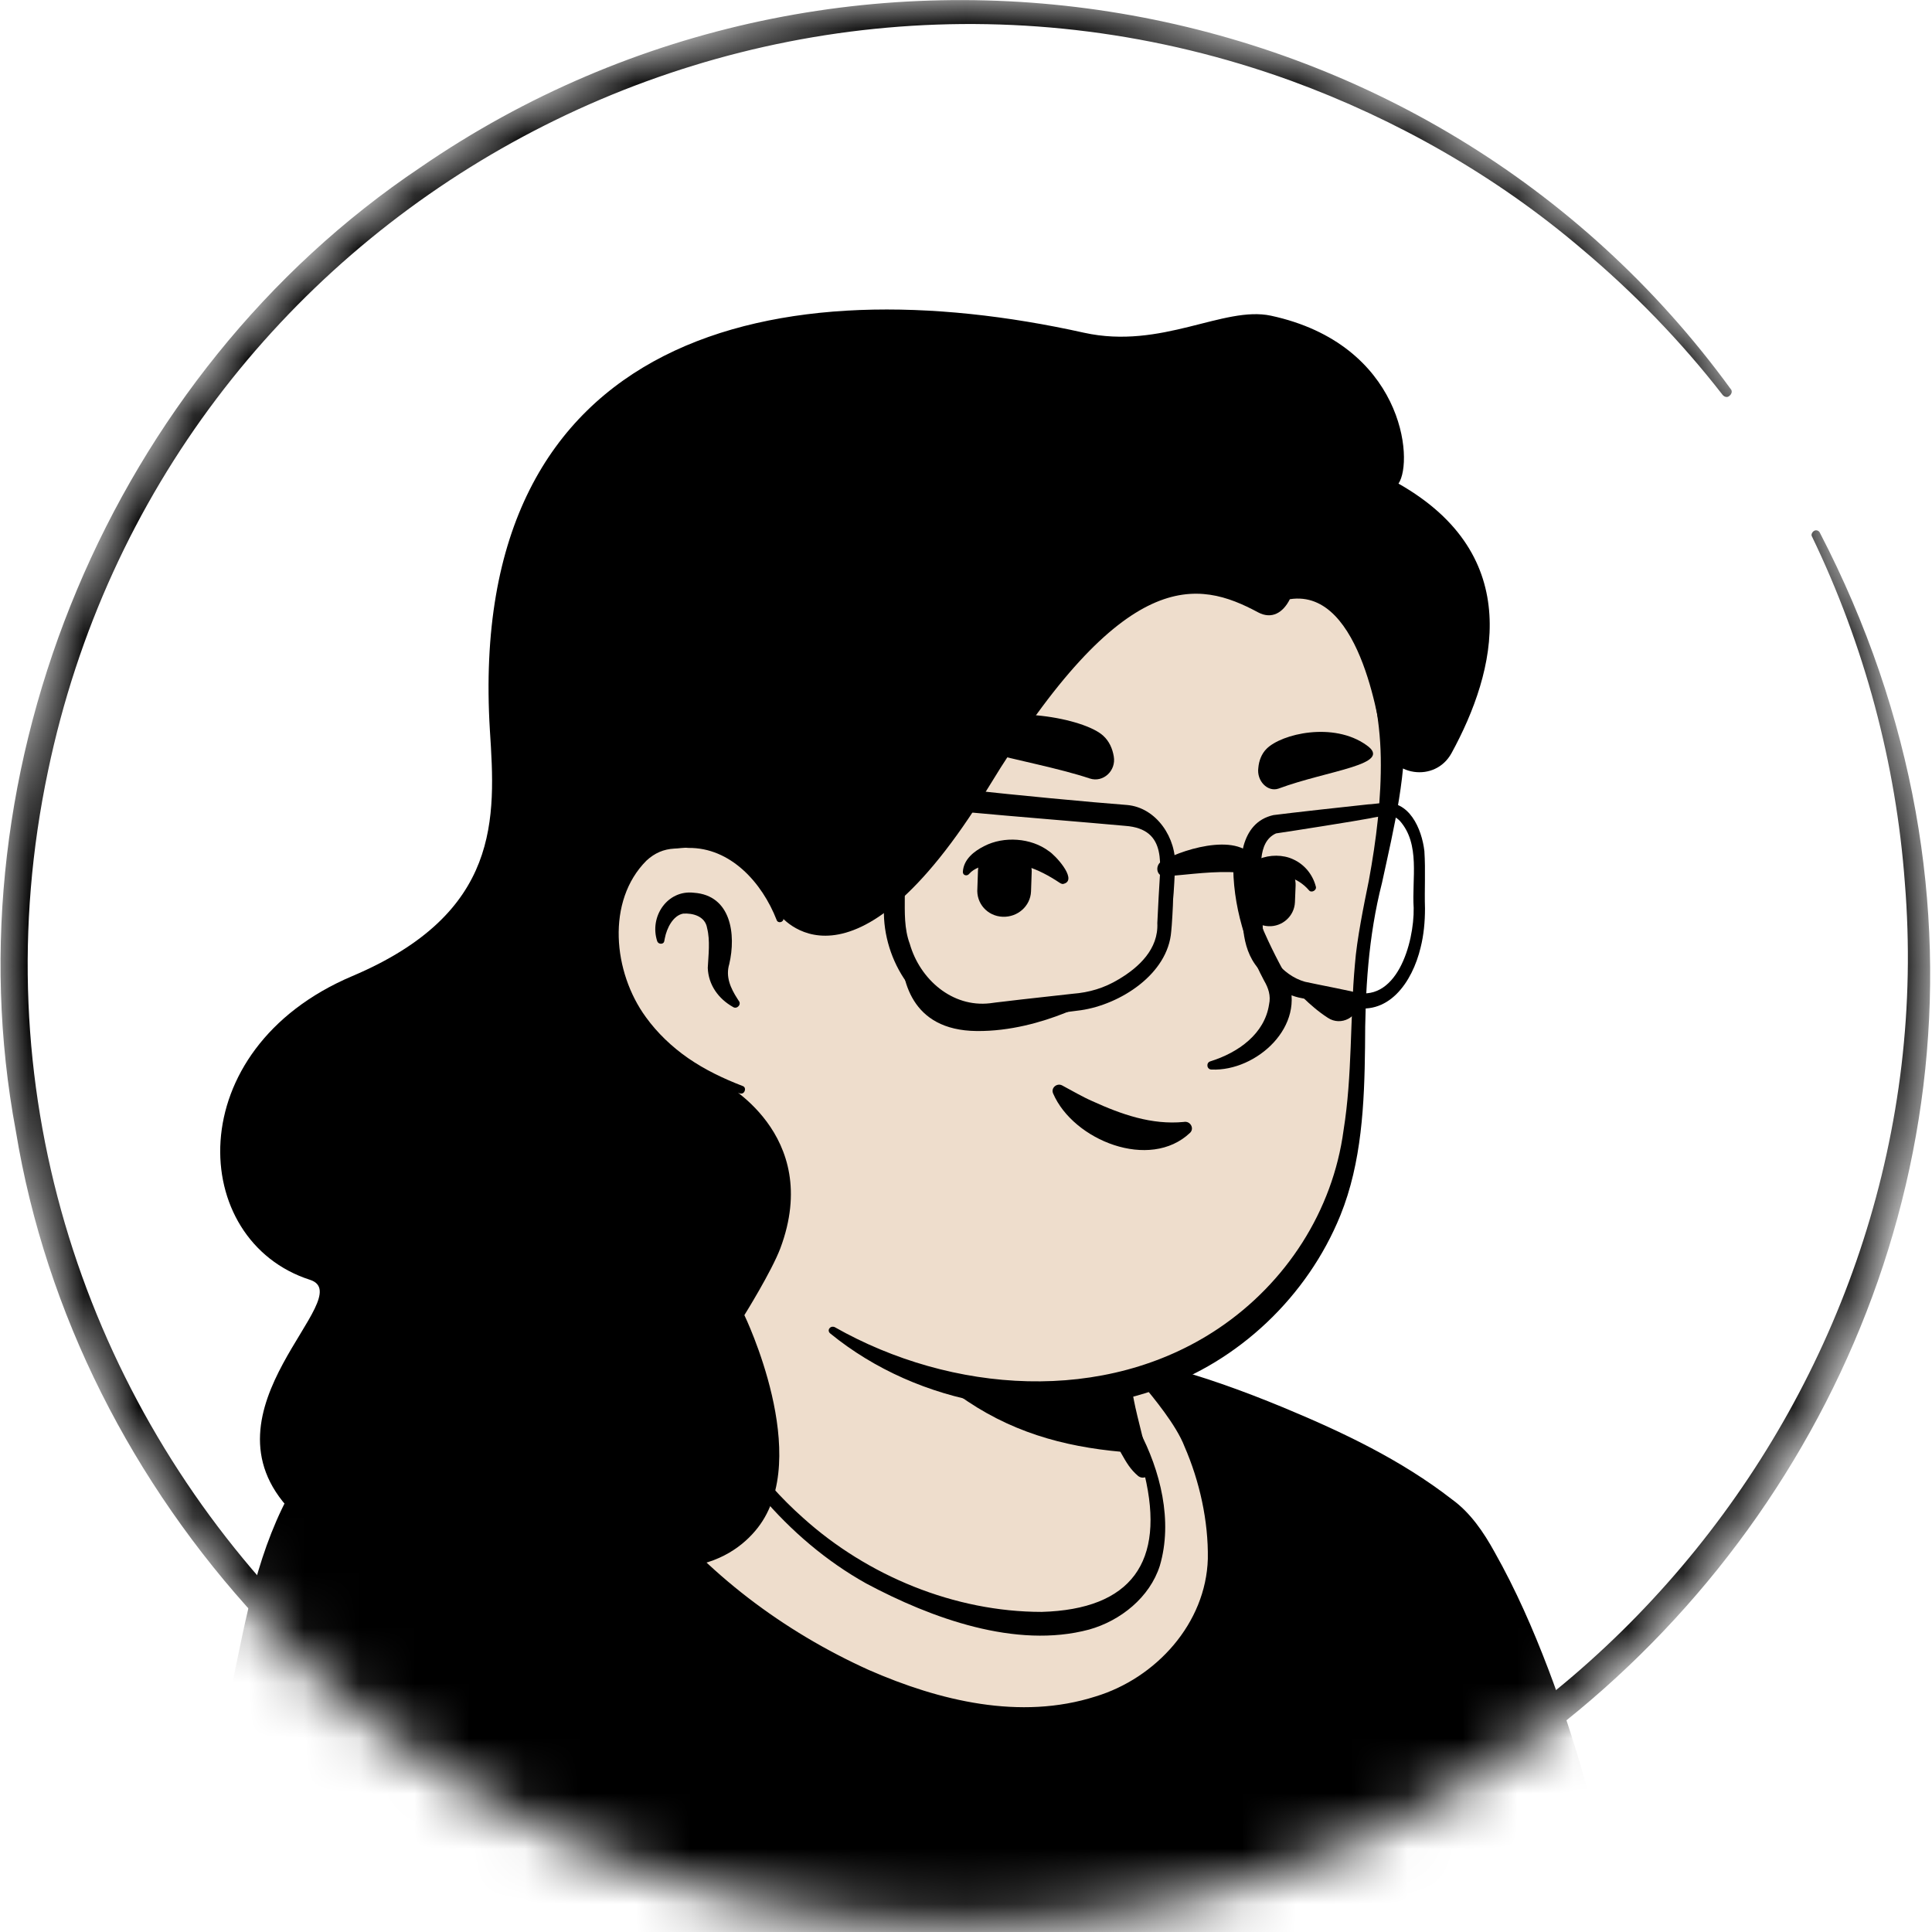 <svg width="35" height="35" viewBox="0 0 35 35" fill="none" xmlns="http://www.w3.org/2000/svg">
<mask id="mask0_376_4088" style="mask-type:alpha" maskUnits="userSpaceOnUse" x="0" y="0" width="35" height="35">
<circle cx="17.443" cy="17.443" r="17.443" fill="#D9D9D9"/>
</mask>
<g mask="url(#mask0_376_4088)">
<path d="M27.005 31.843C26.925 31.9 26.833 31.958 26.753 32.015C26.662 32.072 26.581 32.129 26.49 32.175C26.41 32.221 26.341 32.266 26.261 32.312C26.25 32.324 26.238 32.324 26.227 32.335C25.964 32.495 25.689 32.644 25.415 32.781C25.335 32.827 25.243 32.873 25.163 32.907C25.163 32.907 25.152 32.918 25.14 32.918C25.049 32.964 24.957 33.01 24.866 33.056C24.683 33.147 24.488 33.227 24.305 33.307C24.214 33.353 24.111 33.387 24.019 33.422C23.928 33.456 23.825 33.502 23.733 33.536C23.642 33.57 23.539 33.616 23.448 33.65C23.448 33.65 23.448 33.65 23.436 33.65C23.345 33.685 23.242 33.719 23.15 33.753C22.944 33.822 22.727 33.891 22.521 33.959C22.452 33.982 22.372 34.005 22.304 34.028C22.086 34.096 21.869 34.154 21.652 34.199C21.572 34.222 21.492 34.234 21.4 34.257C21.194 34.302 20.977 34.348 20.771 34.394C20.725 34.405 20.691 34.405 20.645 34.417C20.577 34.428 20.497 34.44 20.428 34.451C20.325 34.462 20.233 34.485 20.131 34.497C20.085 34.508 20.039 34.508 19.993 34.52C19.936 34.531 19.867 34.543 19.799 34.543C19.616 34.565 19.421 34.588 19.238 34.611C19.181 34.623 19.113 34.623 19.055 34.634H19.044C18.964 34.645 18.884 34.645 18.804 34.657C18.724 34.668 18.644 34.668 18.564 34.668C18.518 34.668 18.461 34.68 18.415 34.68C18.323 34.68 18.243 34.691 18.163 34.691C18.049 34.691 17.946 34.703 17.831 34.703C17.717 34.703 17.614 34.703 17.5 34.703C17.42 34.703 17.34 34.703 17.26 34.703C12.433 34.634 8.098 32.587 4.998 29.338C4.998 29.338 4.998 29.327 4.987 29.327C4.644 29.018 4.941 27.371 6.325 26.33C8.064 25.015 12.227 24.191 12.227 24.191C12.227 24.191 13.84 23.928 19.822 25.175C23.322 25.907 25.987 26.971 27.474 29.853C27.782 30.448 28.091 31.363 27.005 31.843Z" fill="#EEDDCC"/>
<path d="M19.856 25.049C22.052 25.495 24.397 25.976 26.204 27.428C26.811 27.92 27.211 28.641 27.543 29.338C27.703 29.681 27.863 30.036 27.989 30.413C28.057 30.665 28.16 30.951 28.103 31.248C28.091 31.328 28.023 31.431 27.966 31.489C27.703 31.752 27.417 31.912 27.131 32.118C25.449 33.284 23.516 34.108 21.515 34.542C17.054 35.515 12.227 34.76 8.304 32.415C7 31.626 5.799 30.665 4.77 29.533C4.655 29.395 4.655 29.167 4.655 29.018C4.667 28.675 4.758 28.343 4.873 28.034C5.147 27.325 5.502 26.616 6.108 26.124C6.543 25.827 7.011 25.575 7.492 25.369C9.002 24.729 10.591 24.283 12.227 24.1C12.364 24.088 12.387 24.283 12.25 24.306C10.683 24.626 9.127 25.106 7.675 25.758C7.149 26.021 6.588 26.25 6.165 26.662C5.765 27.096 5.479 27.634 5.25 28.183C5.101 28.515 4.998 29.041 5.044 29.304C5.765 30.162 6.611 30.917 7.526 31.569C12.536 35.069 20.142 35.297 25.472 32.381C25.953 32.118 26.422 31.82 26.868 31.512C27.085 31.363 27.314 31.237 27.485 31.065C27.497 31.054 27.485 31.065 27.485 31.077C27.485 31.088 27.474 31.1 27.474 31.1C27.485 30.962 27.44 30.779 27.382 30.596C27.177 29.933 26.845 29.235 26.49 28.629C25.93 27.726 24.98 27.154 24.02 26.696C23.356 26.387 22.659 26.147 21.949 25.918C21.24 25.69 20.52 25.495 19.799 25.324C19.616 25.278 19.673 25.015 19.856 25.049Z" fill="black"/>
<path d="M30.802 38.935H1.876C1.876 38.935 3.58 35.343 4.335 31.248C4.861 28.412 5.25 26.753 6.726 25.838C7.766 25.198 9.997 24.534 10.958 24.191C11.61 23.962 11.747 24.157 12.216 24.031C12.216 24.088 12.227 24.134 12.227 24.191C12.227 24.191 13.463 27.863 16.677 29.167C19.296 30.23 20.852 29.521 21.092 28.343C21.24 27.588 20.771 26.353 20.531 25.953C20.394 25.838 20.302 25.667 20.257 25.495L20.165 25.118C20.383 25.072 20.588 25.015 20.794 24.946C20.863 24.923 20.92 24.9 20.989 24.878C22.304 25.221 25.118 26.33 26.364 27.474C26.856 27.931 28.023 30.219 28.778 33.536C29.647 37.299 30.802 38.935 30.802 38.935Z" fill="black"/>
<path d="M31.065 39.072C22.453 39.129 10.363 39.266 1.887 39.232C1.681 39.232 1.533 39.003 1.624 38.82C2.642 36.578 3.443 34.188 3.958 31.774C4.015 31.466 4.141 30.86 4.198 30.551C4.461 29.293 4.667 28.046 5.342 26.89C5.57 26.513 5.868 26.159 6.222 25.873C6.565 25.598 6.966 25.392 7.366 25.209C8.647 24.66 9.94 24.226 11.255 23.825C11.564 23.756 11.873 23.837 12.17 23.768C12.342 23.722 12.525 23.848 12.536 24.031L12.547 24.191L12.239 23.905C12.364 23.905 12.479 23.985 12.513 24.1C12.605 24.363 12.73 24.637 12.856 24.9C13.245 25.69 13.726 26.433 14.309 27.085C15.075 27.954 16.036 28.64 17.134 29.029C18.244 29.441 20.222 29.796 20.771 28.469C20.863 28.229 20.851 27.977 20.817 27.714C20.737 27.177 20.554 26.605 20.291 26.124L20.348 26.193C20.165 25.953 20.096 25.667 20.119 25.392V25.152V25.118C20.119 25.095 20.142 25.072 20.165 25.072C20.302 25.026 20.428 24.969 20.565 24.923C20.691 24.866 20.817 24.809 20.943 24.74C20.977 24.717 21.012 24.729 21.046 24.74C21.801 24.935 22.521 25.198 23.242 25.495C24.317 25.941 25.381 26.445 26.307 27.165C26.639 27.405 26.879 27.76 27.074 28.114C27.462 28.801 27.771 29.51 28.046 30.23C28.526 31.489 28.881 32.792 29.19 34.108C29.578 35.56 30.047 37.002 30.768 38.328C30.848 38.466 30.928 38.603 31.008 38.74L31.031 38.763V38.775C31.1 38.832 31.111 38.992 31.065 39.072ZM30.539 38.797C30.482 38.855 30.494 39.015 30.539 39.072V39.06L30.516 39.026C29.716 37.711 29.212 36.235 28.801 34.76C28.595 34.039 28.446 33.261 28.24 32.529C27.84 31.088 27.348 29.636 26.628 28.32C26.502 28.103 26.364 27.863 26.193 27.691C25.861 27.382 25.472 27.131 25.083 26.89C24.443 26.513 23.757 26.181 23.059 25.895C22.361 25.61 21.652 25.346 20.931 25.152L21.103 25.14C20.794 25.163 20.497 25.175 20.199 25.163L20.245 25.095C20.314 25.209 20.394 25.404 20.462 25.506C20.543 25.61 20.634 25.69 20.737 25.735C20.76 25.758 20.783 25.781 20.794 25.804C21.206 26.593 21.618 27.771 21.32 28.652C20.634 30.379 18.335 30.105 16.928 29.567C15.75 29.167 14.686 28.4 13.863 27.462C13.039 26.524 12.387 25.449 11.953 24.283L12.227 24.477C12.067 24.477 11.941 24.363 11.93 24.203L11.918 24.054L12.284 24.317C12.17 24.351 12.033 24.363 11.907 24.374C11.587 24.363 11.369 24.351 11.072 24.466C10.683 24.603 10.283 24.74 9.882 24.866C9.093 25.129 8.315 25.404 7.572 25.735C5.879 26.41 5.387 27.76 4.998 29.441C4.815 30.219 4.667 31.1 4.507 31.889C3.98 34.359 3.18 36.75 2.139 39.06L1.876 38.637C10.168 38.637 22.132 38.717 30.539 38.797Z" fill="black"/>
<path d="M15.693 30.368C11.747 28.595 10.214 25.427 10.511 24.569C10.511 24.569 10.511 24.557 10.523 24.546C10.729 24.123 11.06 23.779 11.472 23.539C11.701 23.402 11.953 23.276 12.159 23.207C15.281 22.43 19.422 23.745 20.817 24.946C21.32 25.552 21.835 26.159 22.029 27.76C22.304 30.07 19.776 32.209 15.693 30.368Z" fill="#EEDDCC"/>
<path d="M15.636 30.493C13.657 29.601 11.804 28.206 10.752 26.273C10.546 25.872 10.363 25.461 10.306 24.992C10.294 24.832 10.283 24.637 10.363 24.477C10.603 23.997 11.038 23.619 11.518 23.39C11.884 23.196 12.285 23.059 12.685 22.933C13.257 22.83 13.829 22.796 14.412 22.807C16.322 22.864 18.221 23.368 19.914 24.248C20.04 24.317 20.165 24.386 20.291 24.466C20.337 24.488 20.371 24.523 20.428 24.511C20.486 24.5 20.531 24.523 20.577 24.546C20.714 24.626 20.829 24.729 20.955 24.843C21.264 25.221 21.572 25.621 21.778 26.078C21.984 26.536 22.098 27.028 22.167 27.508C22.35 28.492 22.018 29.59 21.252 30.265C19.697 31.66 17.363 31.283 15.636 30.493ZM15.739 30.253C17.02 30.814 18.484 31.168 19.845 30.734C20.943 30.402 21.847 29.407 21.881 28.24C21.892 27.554 21.732 26.833 21.458 26.204C21.309 25.815 20.897 25.323 20.692 25.072C20.566 24.969 20.428 24.889 20.314 24.786C20.303 24.763 20.291 24.74 20.28 24.717C20.257 24.66 20.211 24.649 20.177 24.614C20.062 24.546 19.937 24.477 19.811 24.409C18.816 23.894 17.718 23.596 16.62 23.379C15.339 23.139 14.023 23.07 12.731 23.253C12.548 23.276 12.353 23.253 12.17 23.299C12.033 23.356 11.781 23.471 11.621 23.585C11.21 23.825 10.901 24.18 10.683 24.603L10.672 24.614C10.672 24.626 10.661 24.649 10.661 24.66C10.603 25.14 10.832 25.632 11.049 26.078C11.244 26.444 11.473 26.799 11.736 27.142C12.788 28.503 14.195 29.555 15.739 30.253Z" fill="black"/>
<path d="M20.931 28.091C20.691 29.27 19.135 29.979 16.516 28.915C13.794 27.817 12.616 25.198 12.318 24.42C13.931 21.4 12.81 19.307 12.81 19.307C16.527 18.987 19.776 23.333 19.776 23.333L20.279 25.484C20.325 25.667 20.416 25.827 20.554 25.941C20.794 26.364 21.08 27.337 20.931 28.091Z" fill="#EEDDCC"/>
<path d="M12.261 24.454C12.478 24.122 12.616 23.734 12.707 23.356C12.879 22.567 12.936 21.766 12.947 20.966V20.668C12.913 20.371 12.81 20.062 12.695 19.788C12.547 19.422 13.084 19.193 13.256 19.559C13.279 19.605 13.279 19.685 13.279 19.73C13.313 21.286 13.382 23.288 12.398 24.58C12.329 24.649 12.192 24.546 12.261 24.454Z" fill="black"/>
<path d="M19.901 23.31C20.073 23.413 20.13 23.551 20.153 23.688C20.221 23.962 20.199 24.26 20.267 24.546C20.325 24.82 20.496 25.083 20.542 25.369C20.599 25.667 20.77 26.296 20.839 26.605C20.862 26.673 20.816 26.753 20.736 26.765C20.691 26.776 20.656 26.765 20.622 26.742C20.473 26.616 20.404 26.49 20.313 26.33C20.164 26.055 20.061 25.804 19.97 25.495C19.89 25.221 19.924 24.923 19.855 24.637C19.798 24.363 19.638 24.1 19.581 23.814C19.547 23.676 19.535 23.528 19.638 23.356C19.707 23.288 19.821 23.265 19.901 23.31Z" fill="black"/>
<path d="M20.725 26.33C18.541 26.216 16.756 25.529 15.018 22.43C16.482 23.722 18.209 24.214 20.027 24.443L20.268 25.495C20.313 25.678 20.588 26.216 20.725 26.33Z" fill="black"/>
<path d="M20.633 25.907C21.022 26.639 21.251 27.554 21.011 28.366C20.828 28.938 20.301 29.361 19.73 29.521C18.403 29.876 16.87 29.315 15.692 28.686C14.239 27.874 13.164 26.513 12.478 25.026C12.432 24.912 12.592 24.82 12.661 24.935C12.901 25.415 13.175 25.884 13.484 26.307C13.793 26.742 14.148 27.142 14.548 27.497C15.715 28.549 17.293 29.201 18.872 29.201C20.496 29.155 21.113 28.297 20.736 26.719C20.679 26.467 20.587 26.204 20.462 25.987C20.393 25.895 20.564 25.793 20.633 25.907Z" fill="black"/>
<path d="M25.061 12.17C25.266 13.131 25.369 13.909 24.809 16.471C24.26 19.021 25.324 21.595 22.624 23.939C20.806 25.518 17.626 25.815 15.087 24.088C14.229 23.505 14 20.783 13.325 19.742C13.039 19.307 12.868 20.005 12.216 19.284C11.312 18.301 10.226 16.322 10.763 12.822C11.632 7.149 16.128 6.485 19.456 7.114C22.796 7.743 24.512 9.642 25.061 12.17Z" fill="#EEDDCC"/>
<path d="M12.776 20.291C12.513 19.856 12.181 19.479 11.872 19.078C11.415 18.461 11.072 17.752 10.843 17.02C9.859 13.886 10.385 9.802 13.291 7.846C15.979 6.028 21.114 6.577 23.47 8.773C24.648 9.837 25.3 11.381 25.438 12.936C25.506 13.977 25.255 14.984 25.037 15.99C24.786 16.974 24.729 17.957 24.729 18.975C24.717 19.993 24.671 21.057 24.282 22.018C23.688 23.482 22.441 24.672 20.942 25.175C18.975 25.861 16.653 25.472 15.041 24.157C14.972 24.1 15.041 24.008 15.121 24.042C17.237 25.243 20.016 25.449 22.075 24.065C23.299 23.242 24.145 21.938 24.34 20.474C24.5 19.479 24.454 18.472 24.546 17.466C24.58 17.02 24.706 16.402 24.797 15.956C24.934 15.212 25.026 14.469 25.014 13.725C25.003 12.993 24.843 12.273 24.625 11.575C23.871 9.093 21.709 7.629 19.215 7.229C15.487 6.577 12.227 7.961 11.255 11.838C10.831 13.737 10.5 15.83 11.3 17.672C11.586 18.369 12.055 18.964 12.593 19.479L13.119 20.039C13.348 20.268 12.959 20.565 12.776 20.291Z" fill="black"/>
<path d="M14.125 16.654C14.125 16.654 13.771 14.938 12.101 15.144C10.66 15.327 10.156 18.781 13.428 19.742" fill="#EEDDCC"/>
<path d="M13.28 18.243C13.016 18.095 12.833 17.843 12.822 17.534C12.833 17.305 12.868 17.042 12.81 16.814C12.776 16.596 12.547 16.539 12.376 16.551C12.193 16.585 12.079 16.814 12.044 16.997C12.044 17.008 12.033 17.042 12.033 17.054C12.021 17.111 11.93 17.111 11.907 17.054C11.758 16.608 12.09 16.116 12.57 16.173C13.245 16.219 13.337 16.928 13.211 17.466C13.142 17.694 13.234 17.9 13.36 18.095L13.382 18.129C13.44 18.198 13.348 18.289 13.28 18.243Z" fill="black"/>
<path d="M22.43 15.441C22.601 16.253 22.922 17.008 23.322 17.717C23.677 18.587 22.762 19.41 21.95 19.376C21.858 19.376 21.846 19.25 21.927 19.227C22.441 19.067 22.91 18.724 22.99 18.198C23.025 18.038 22.979 17.9 22.899 17.763C22.521 17.054 22.293 16.242 22.35 15.441C22.35 15.384 22.43 15.384 22.43 15.441Z" fill="black"/>
<path d="M14.069 16.665C13.806 15.99 13.234 15.35 12.467 15.361C12.399 15.35 12.284 15.373 12.216 15.373C12.021 15.384 11.861 15.453 11.712 15.59C10.98 16.322 11.106 17.614 11.701 18.427C11.907 18.712 12.17 18.964 12.467 19.17C12.765 19.376 13.096 19.536 13.451 19.673C13.531 19.696 13.497 19.822 13.417 19.811C12.65 19.65 11.918 19.273 11.415 18.644C10.637 17.706 10.477 16.139 11.403 15.224C11.609 15.041 11.895 14.904 12.181 14.904C12.273 14.904 12.41 14.881 12.502 14.904C12.982 14.927 13.44 15.167 13.737 15.544C14 15.864 14.149 16.253 14.194 16.642C14.194 16.711 14.091 16.734 14.069 16.665Z" fill="black"/>
<path d="M21.561 20.52C20.829 21.217 19.445 20.657 19.079 19.811C19.033 19.707 19.147 19.616 19.239 19.662C19.433 19.765 19.605 19.868 19.788 19.948C20.314 20.188 20.863 20.382 21.446 20.325C21.561 20.302 21.641 20.439 21.561 20.52Z" fill="black"/>
<path d="M18.163 16.608C17.889 16.596 17.683 16.368 17.706 16.093L17.717 15.773C17.729 15.498 17.957 15.293 18.232 15.315C18.506 15.327 18.712 15.556 18.689 15.83L18.678 16.15C18.667 16.413 18.438 16.619 18.163 16.608Z" fill="black"/>
<path d="M22.979 16.779C22.727 16.768 22.533 16.551 22.544 16.299L22.556 16.002C22.567 15.75 22.785 15.556 23.036 15.567C23.288 15.578 23.482 15.796 23.471 16.047L23.459 16.345C23.448 16.596 23.231 16.791 22.979 16.779Z" fill="black"/>
<path d="M19.193 15.99C18.816 15.739 18.404 15.567 17.947 15.659C17.798 15.681 17.649 15.727 17.558 15.83C17.523 15.876 17.443 15.864 17.443 15.796C17.455 15.567 17.649 15.418 17.832 15.327C18.187 15.144 18.679 15.178 18.999 15.418C19.113 15.487 19.502 15.91 19.296 16.002C19.25 16.024 19.228 16.013 19.193 15.99Z" fill="black"/>
<path d="M22.465 16.047C22.465 15.567 23.06 15.395 23.426 15.567C23.631 15.659 23.78 15.841 23.837 16.059C23.86 16.127 23.757 16.185 23.712 16.127C23.517 15.899 23.185 15.784 22.922 15.921C22.842 15.967 22.831 16.002 22.808 16.047C22.808 16.276 22.476 16.265 22.465 16.047Z" fill="black"/>
<path d="M19.742 14.103C19.982 14.183 20.223 13.966 20.177 13.703C20.154 13.565 20.097 13.428 19.982 13.325C19.639 13.016 18.221 12.742 17.363 13.142C16.608 13.508 18.644 13.737 19.742 14.103Z" fill="black"/>
<path d="M23.162 14.286C22.967 14.354 22.762 14.149 22.796 13.908C22.807 13.783 22.853 13.657 22.945 13.565C23.219 13.291 24.157 13.073 24.752 13.497C25.266 13.851 24.054 13.954 23.162 14.286Z" fill="black"/>
<path d="M22.795 11.095C23.036 11.221 23.241 11.106 23.367 10.855C24.694 10.649 25.003 13.302 25.049 13.462C25.197 14.069 25.998 14.183 26.295 13.645C27.108 12.159 27.634 10.065 25.335 8.761C25.62 8.338 25.415 6.234 23.024 5.719C22.166 5.536 21.045 6.337 19.639 6.028C14.137 4.804 8.429 5.971 8.875 13.234C8.978 14.823 9.081 16.539 6.382 17.683C3.248 19.01 3.408 22.476 5.616 23.185C6.531 23.482 3.511 25.541 5.272 27.371C6.188 28.332 7.823 26.387 9.482 27.439C11.986 29.029 13.233 28.309 13.725 27.68C14.732 26.399 13.485 23.825 13.485 23.825C13.485 23.825 13.977 23.036 14.137 22.613C14.915 20.531 13.062 19.593 13.062 19.593C10.202 18.495 10.717 15.304 12.112 15.121C13.576 14.938 14.034 16.242 14.114 16.562C14.114 16.562 15.406 18.346 17.9 14.274C20.37 10.214 21.709 10.511 22.795 11.095Z" fill="black"/>
<path d="M19.982 18.015C19.982 18.015 18.907 18.69 17.695 18.678C16.482 18.667 16.334 17.717 16.322 17.203C16.322 17.203 16.482 17.946 17.214 18.221C17.935 18.495 19.982 18.015 19.982 18.015Z" fill="black"/>
<path d="M23.436 17.889C23.436 17.889 23.7 18.209 24.054 18.438C24.294 18.598 24.615 18.427 24.615 18.141C24.615 18.141 23.951 18.175 23.436 17.889Z" fill="black"/>
<path d="M20.383 14.961C19.765 14.904 18.209 14.778 17.615 14.721L17.157 14.686C16.78 14.663 16.482 14.984 16.414 15.35C16.391 15.464 16.391 15.659 16.391 15.773V16.242C16.391 16.528 16.379 16.825 16.482 17.1C16.665 17.74 17.249 18.255 17.935 18.175C18.003 18.163 18.427 18.118 18.507 18.106L19.433 18.003C19.731 17.98 20.005 17.9 20.268 17.74C20.634 17.523 20.989 17.191 20.966 16.722L20.989 16.265C21.012 15.693 21.172 15.018 20.383 14.961ZM20.417 14.583C20.954 14.629 21.32 15.19 21.286 15.704C21.286 15.773 21.263 16.208 21.252 16.288C21.252 16.379 21.229 16.791 21.218 16.871C21.16 17.649 20.291 18.198 19.582 18.301C19.216 18.346 18.45 18.449 18.084 18.495C17.992 18.507 17.866 18.518 17.775 18.529C17.729 18.529 17.626 18.518 17.58 18.518C16.608 18.392 15.99 17.397 16.013 16.471C16.013 16.322 16.013 15.933 16.013 15.773C16.013 15.693 16.013 15.487 16.025 15.407C16.059 15.007 16.276 14.618 16.642 14.4C16.802 14.309 16.997 14.263 17.191 14.275L17.66 14.32C18.232 14.389 19.811 14.538 20.417 14.583Z" fill="black"/>
<path d="M23.07 14.766C23.322 14.732 24.557 14.595 24.786 14.572C24.843 14.572 24.992 14.549 25.038 14.549C25.529 14.48 25.758 15.018 25.804 15.418C25.827 15.773 25.804 16.116 25.815 16.459C25.815 16.699 25.793 16.94 25.735 17.168C25.587 17.786 25.152 18.438 24.431 18.232C24.26 18.198 23.917 18.152 23.756 18.118L23.585 18.083C23.253 18.026 22.979 17.797 22.796 17.546C22.453 17.145 22.521 16.608 22.487 16.128C22.441 15.647 22.453 14.904 23.07 14.766ZM23.116 15.098C22.761 15.258 22.853 15.796 22.853 16.116L22.876 16.802C22.887 17.237 23.23 17.672 23.642 17.786C23.745 17.809 24.031 17.866 24.145 17.889L24.477 17.958C25.301 18.221 25.621 17.077 25.61 16.448C25.575 15.922 25.735 15.293 25.358 14.869C25.266 14.778 25.175 14.755 25.072 14.778C25.015 14.789 24.866 14.812 24.82 14.824C24.591 14.869 23.356 15.064 23.116 15.098Z" fill="black"/>
<path d="M16.196 15.83C16.105 16.036 16.024 16.013 15.864 16.013L15.533 16.002C15.109 15.979 14.64 15.944 14.217 15.887C13.989 15.853 13.748 15.819 13.52 15.761C13.428 15.739 13.371 15.647 13.394 15.556C13.417 15.476 13.485 15.418 13.565 15.43L14.229 15.464L14.892 15.487C15.109 15.498 15.67 15.51 15.887 15.521C16.002 15.521 16.105 15.533 16.219 15.498C16.265 15.487 16.31 15.51 16.322 15.556C16.333 15.579 16.322 15.59 16.322 15.613L16.196 15.83Z" fill="black"/>
<path d="M21.068 15.59C21.48 15.361 22.567 15.041 22.772 15.659C22.864 15.819 22.624 15.967 22.521 15.807C22.521 15.83 22.464 15.807 22.441 15.807C22.006 15.773 21.56 15.841 21.125 15.876C20.942 15.899 20.908 15.659 21.068 15.59Z" fill="black"/>
<path d="M32.964 9.642C39.907 23.013 27.703 38.1 13.154 34.417C6.623 32.792 1.373 27.131 0.286 20.485C-0.949 13.874 2.036 6.771 7.618 3.031C15.27 -2.23 25.873 -0.48 31.352 7.046C31.386 7.08 31.375 7.137 31.329 7.172C31.294 7.206 31.237 7.194 31.203 7.149C30.448 6.177 29.59 5.296 28.652 4.507C27.108 3.191 25.301 2.162 23.391 1.464C13.669 -2.059 2.997 3.797 0.87 13.966C-1.532 25.358 8.156 35.846 19.708 34.279C28.618 33.159 35.24 24.935 34.508 15.99C34.348 13.829 33.776 11.69 32.827 9.722C32.804 9.688 32.827 9.642 32.861 9.619C32.896 9.596 32.941 9.608 32.964 9.642Z" fill="black"/>
</g>
</svg>
